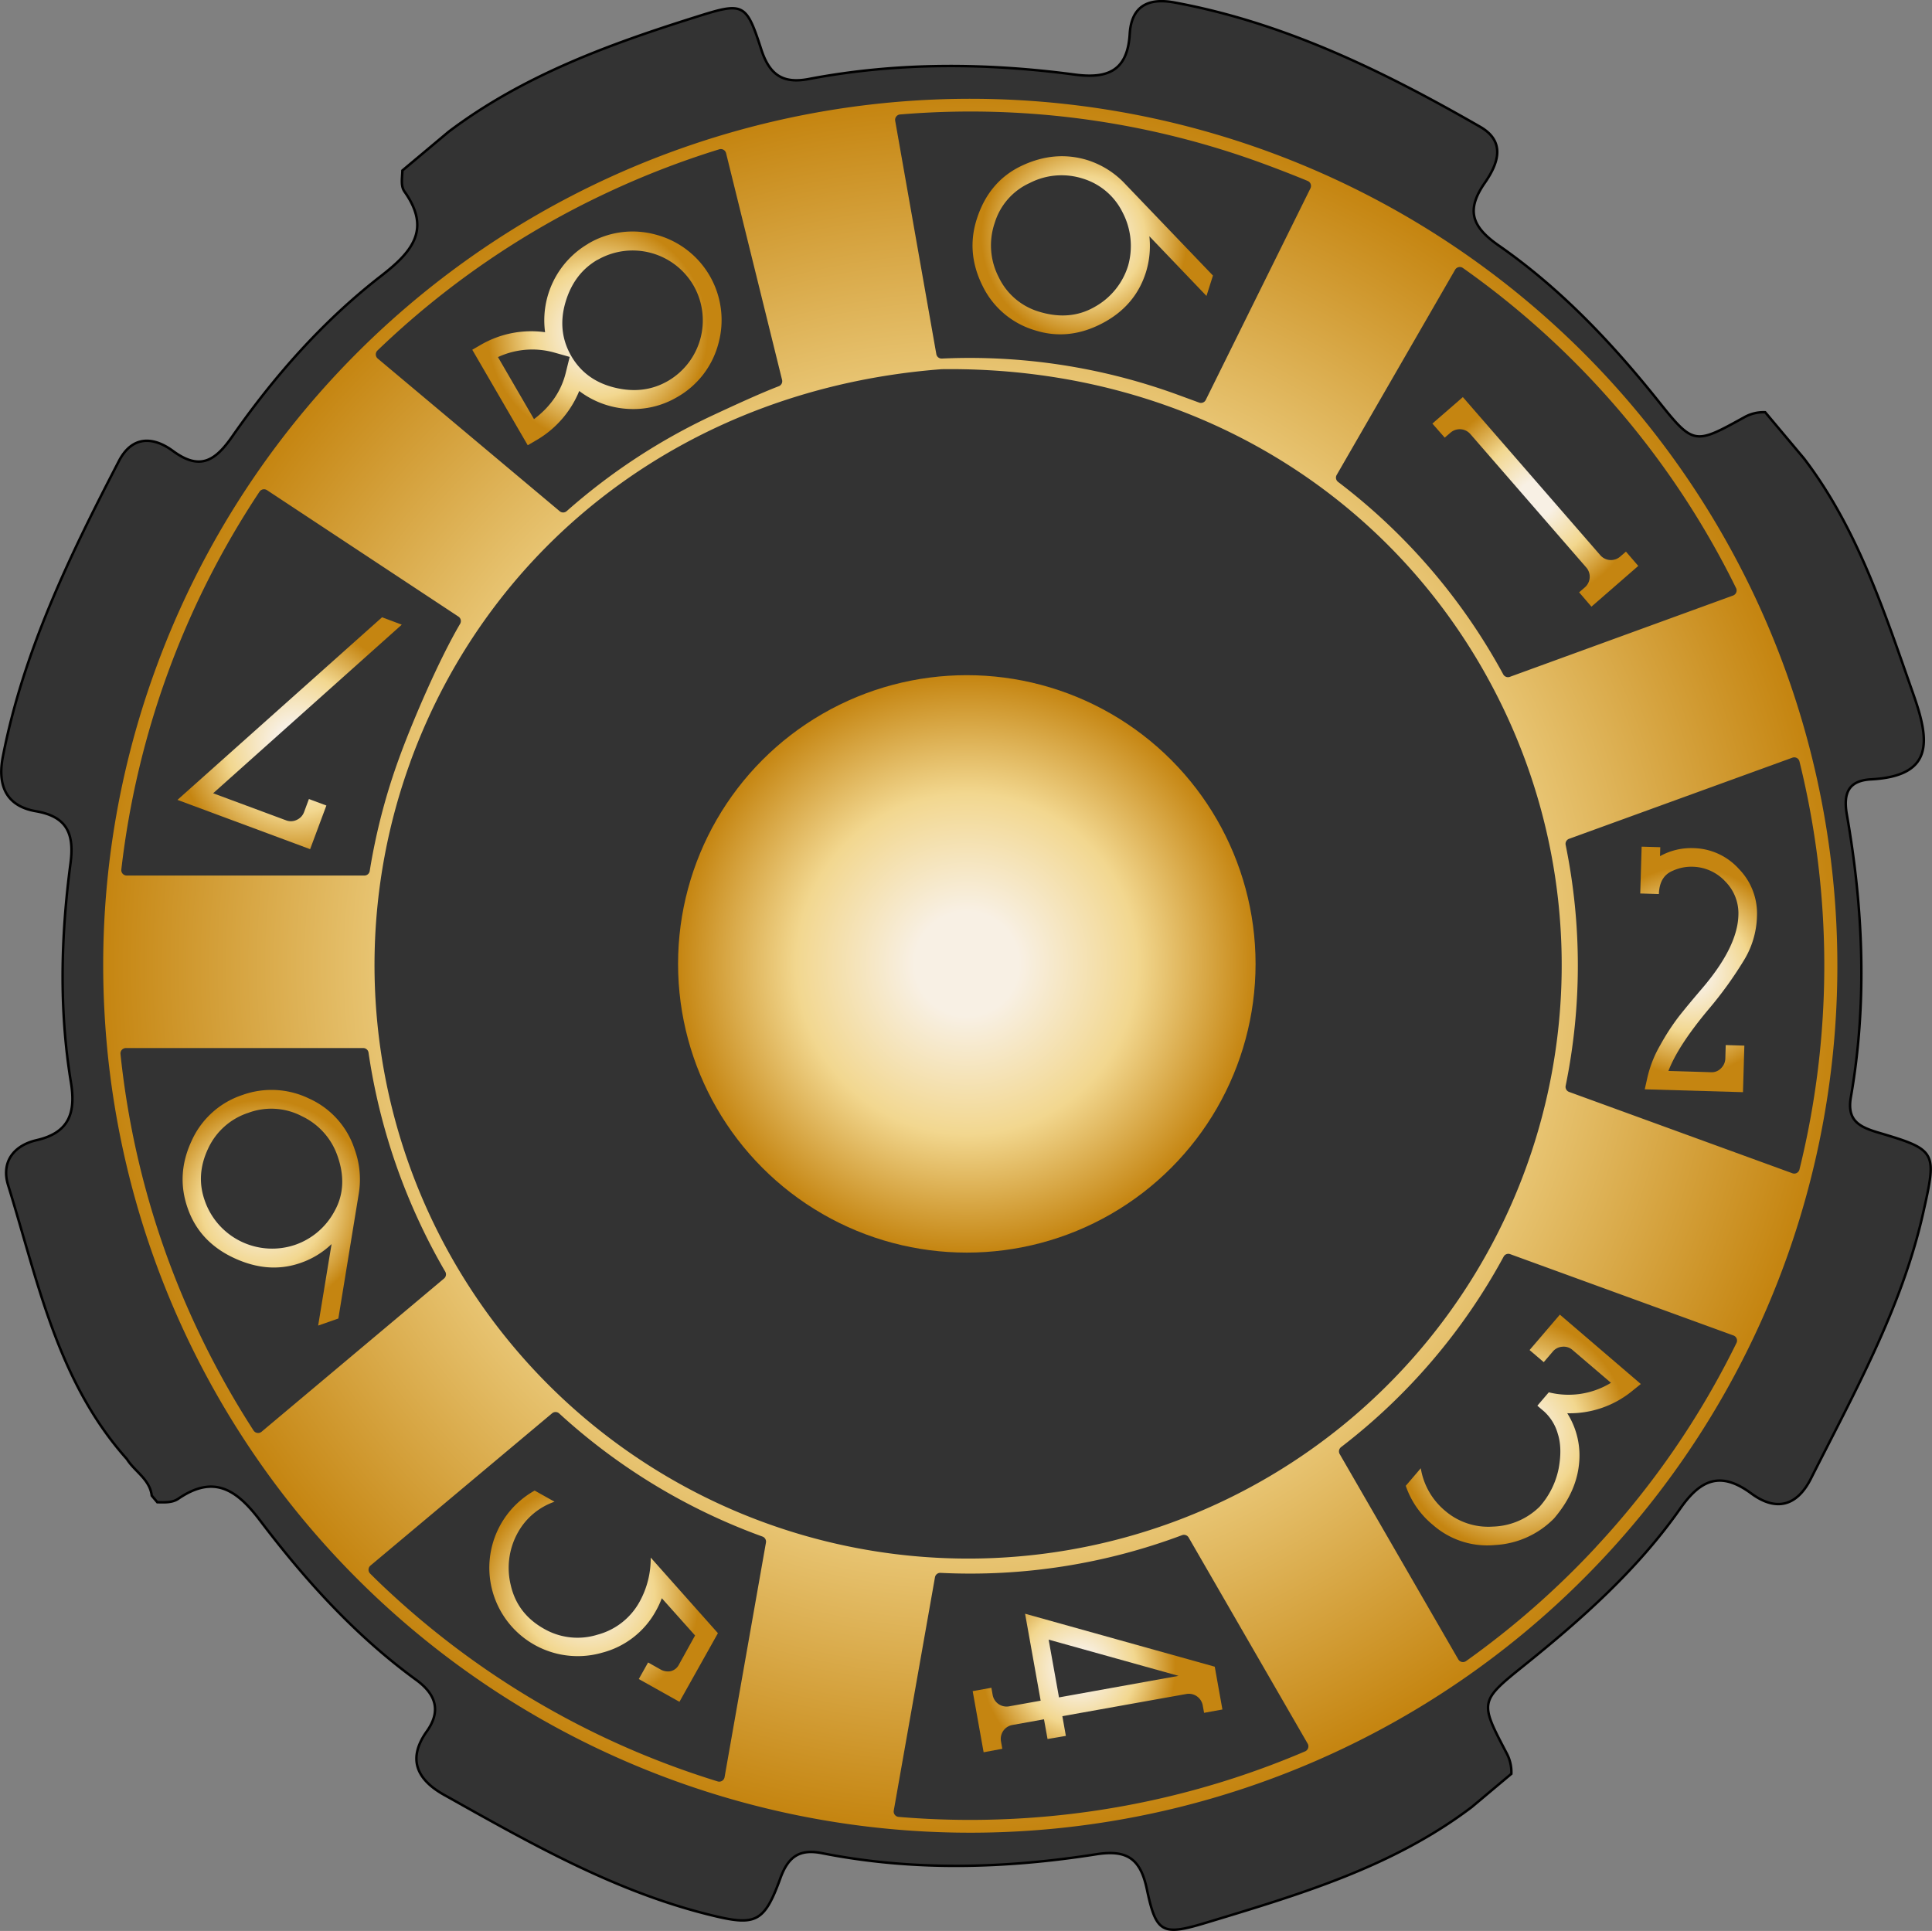 <svg xmlns="http://www.w3.org/2000/svg" xmlns:xlink="http://www.w3.org/1999/xlink" viewBox="0 0 783.84 783.51"><rect x="0" y="0" width="783.84" height="783.51" fill="#808080" stroke="none"/><defs><style>.cls-1{fill:#333;stroke:#000;stroke-miterlimit:10;}.cls-2{fill:url(#Brass_Radial);}.cls-3{fill:url(#Brass_Radial-2);}.cls-4{fill:url(#Brass_Radial-3);}.cls-5{fill:url(#Brass_Radial-4);}.cls-6{fill:url(#Brass_Radial-5);}.cls-7{fill:url(#Brass_Radial-6);}.cls-8{fill:url(#Brass_Radial-7);}.cls-9{fill:url(#Brass_Radial-8);}.cls-10{fill:url(#Brass_Radial-9);}.cls-11{fill:url(#Brass_Radial-10);}.cls-12{fill:url(#Brass_Radial-11);}</style><radialGradient id="Brass_Radial" cx="553.03" cy="186.36" r="117.15" gradientTransform="translate(935.68 178.39) rotate(140)" gradientUnits="userSpaceOnUse"><stop offset="0.18" stop-color="#f8f0e4"/><stop offset="0.59" stop-color="#f2d78f"/><stop offset="1" stop-color="#c58511"/></radialGradient><radialGradient id="Brass_Radial-2" cx="248.75" cy="202.72" r="40.8" gradientTransform="translate(326.6 80.49) rotate(-16.84)" xlink:href="#Brass_Radial"/><radialGradient id="Brass_Radial-3" cx="465.21" cy="189.71" r="42.45" gradientTransform="matrix(0.98, -0.17, 0.17, 0.98, 196.86, 287.08)" xlink:href="#Brass_Radial"/><radialGradient id="Brass_Radial-4" cx="644.35" cy="293.1" r="47.32" gradientTransform="matrix(0.98, -0.17, 0.17, 0.98, -67.71, 403.89)" xlink:href="#Brass_Radial"/><radialGradient id="Brass_Radial-5" cx="721.89" cy="483.01" r="39.45" gradientTransform="matrix(0.98, -0.17, 0.17, 0.98, -351.85, 326.31)" xlink:href="#Brass_Radial"/><radialGradient id="Brass_Radial-6" cx="657.67" cy="686.41" r="45.44" gradientTransform="matrix(0.98, -0.17, 0.17, 0.98, -522.4, 86.21)" xlink:href="#Brass_Radial"/><radialGradient id="Brass_Radial-7" cx="475.44" cy="806.21" r="42.95" gradientTransform="matrix(0.98, -0.17, 0.17, 0.98, -495.94, -220.33)" xlink:href="#Brass_Radial"/><radialGradient id="Brass_Radial-8" cx="249.7" cy="794.54" r="47.67" gradientTransform="translate(-290.35 -422.74) rotate(-12.09)" xlink:href="#Brass_Radial"/><radialGradient id="Brass_Radial-9" cx="84.65" cy="603.75" r="44.68" gradientTransform="translate(8.23 -428) rotate(-14.62)" xlink:href="#Brass_Radial"/><radialGradient id="Brass_Radial-10" cx="95.43" cy="350.53" r="42.02" gradientTransform="matrix(0.98, -0.17, 0.17, 0.98, 286.79, -231.11)" xlink:href="#Brass_Radial"/><radialGradient id="Brass_Radial-11" cx="363.75" cy="230.28" r="350.83" gradientTransform="translate(655.83 732.34) rotate(-160)" xlink:href="#Brass_Radial"/></defs><g id="Layer_2" data-name="Layer 2"><g id="Layer_1-2" data-name="Layer 1"><path class="cls-1" d="M716.17,167.28l15.75,18.77c21.83,28.67,32.67,62.44,44.4,95.79,6.49,18.47,8.57,33-17.21,34.39-9,.49-11.37,5.42-9.82,14.27,6.67,38.1,8.31,76.39,1.63,114.69-1.63,9.36,3.24,12,10.93,14.31,24.13,7.13,24,7.72,18.35,32.89-8.73,38.59-27.91,72.69-45.46,107.51-5.75,11.43-14.3,13.41-24.23,6.08-12.28-9.05-20.42-5.85-28.72,6-17.5,25-40.2,45.09-63.89,64.14-17.73,14.26-17.49,14.6-6.65,35.24a16.28,16.28,0,0,1,1.93,8.38l-16.09,13.5c-32.13,24.36-70,35.51-107.78,46.93-17.73,5.36-20.23,4.3-24-13.57-2.57-12.27-7.89-16.19-20.52-14.21-37,5.81-74.2,6.88-111.22-.43-9.11-1.8-13.72,1.23-16.95,10.11C310,780.3,306.52,781.57,288.09,777c-39-9.61-73.36-29.38-107.91-48.71-10.71-6-15.21-14.3-7-25.8,6-8.44,3.47-15.18-4.31-20.85-24.7-18-45-40.49-63.33-64.66-9.31-12.29-18.57-18.89-33.21-8.84-2.42,1.65-5.58,1.48-8.51,1.41l-2.25-2.68c-.81-6.68-6.92-9.76-10.09-14.84C23.16,560.34,15.35,519.67,3.3,480.91c-2.94-9.48,2.35-16.16,11.55-18.27,13.37-3.07,15.92-11.28,13.93-23.44-4.85-29.57-4.08-59.25-.18-88.84,1.52-11.6-1-18.95-14-21.19-12-2.06-15.73-10.33-13.44-22.12,8.33-42.9,27.21-81.64,47.1-120,5.36-10.31,13.9-10,22-4,10.92,8,17.09,3.91,23.94-5.9,17.07-24.45,36.76-46.81,60.35-65.13,12.4-9.64,20.59-18.72,9.58-34.26-1.67-2.35-.93-5.67-.87-8.58L182,53.47C212.19,30.68,247,18,282.57,6.82c19-6,20.15-5.74,26.26,13.16,3.34,10.33,8.69,14.1,19.31,12.08,35.85-6.83,71.92-6.58,107.94-1.79,13.41,1.78,21.38-1.58,22.27-16.48C459,2.72,465.57-1,476.43,1c44.86,8.26,85,28,124.08,50.44,10.6,6.08,7.22,15.05,2,22.6-7.68,11-5.7,17.76,5.53,25.57,25,17.39,45.83,39.42,64.85,63.24,14.26,17.88,14.67,17.58,34.94,6.38A15.79,15.79,0,0,1,716.17,167.28Z"/><circle class="cls-2" cx="392.25" cy="391.11" r="117.15"/><path class="cls-3" d="M664.67,229.63l-19,16.53-5-5.82,2.32-2a5.71,5.71,0,0,0,.57-8.09l-47-54.11a5.73,5.73,0,0,0-8.1-.56l-2.32,2-5-5.71,12.36-10.74,55.75,64.14a5.73,5.73,0,0,0,8.1.56l2.32-2Z"/><path class="cls-4" d="M712.83,371.66a35.9,35.9,0,0,1-5.3,18A156.5,156.5,0,0,1,693.64,409q-12.78,15.16-16.73,25.55l17.35.52a5.17,5.17,0,0,0,4-1.63,5.68,5.68,0,0,0,1.73-3.94l.16-5.45,7.56.22-.56,18.89L667.3,442l1-4.45a46.94,46.94,0,0,1,5.3-13.5,92.35,92.35,0,0,1,7.49-11.54q3.49-4.45,9.45-11.41,14.37-16.8,14.75-29.68A18.37,18.37,0,0,0,700,357.69a18.56,18.56,0,0,0-13.34-6,18,18,0,0,0-7.89,1.58q-5.52,2.22-5.74,9.5l-7.56-.23.57-19,7.56.22-.11,3.64A25.9,25.9,0,0,1,687,344.14a25.45,25.45,0,0,1,18.51,8.46A25.82,25.82,0,0,1,712.83,371.66Z"/><path class="cls-5" d="M665.71,561.58l-3.55,2.86a40,40,0,0,1-26.3,9,32.1,32.1,0,0,1,4.72,21.08q-1.29,11.33-10.12,21.64a36.29,36.29,0,0,1-23.94,10.76,33.38,33.38,0,0,1-25.11-8.12,35.09,35.09,0,0,1-11.07-15.92l6.09-7.12a28.41,28.41,0,0,0,9.79,17.2,26.86,26.86,0,0,0,19.42,6.48,28.17,28.17,0,0,0,19-8.08,33,33,0,0,0,7.73-15.5q1.53-8.26-.36-14.12a19.3,19.3,0,0,0-5.52-9l-2.76-2.36,4.64-5.43a33,33,0,0,0,25.22-3.86l-15.65-13.37a5.38,5.38,0,0,0-4.07-1.27,5.52,5.52,0,0,0-3.91,2l-3.64,4.26-5.75-4.91,12.29-14.37Z"/><path class="cls-6" d="M399.07,711l-4.44-24.81,7.58-1.36.52,2.9a5.74,5.74,0,0,0,6.66,4.64l12.82-2.3-6.32-35.28,76.95,21.49,1.53,8.55,1.58,8.82L488.51,695l-.54-3a5.74,5.74,0,0,0-6.66-4.64l-50.3,9,1.43,8L425,705.63l-1.44-8-12.81,2.3a5.74,5.74,0,0,0-4.64,6.66l.54,3Zm30.58-22.26L478.16,680,425.45,665.3Z"/><path class="cls-7" d="M244.44,670.56a35.86,35.86,0,0,1-27.52-65.74l8.06,4.52a27.17,27.17,0,0,0-14.75,12.28,29.41,29.41,0,0,0-3,21.61q2.65,11.6,13.52,17.69a27.25,27.25,0,0,0,21.61,2.39,27.56,27.56,0,0,0,17.15-13.42A36.22,36.22,0,0,0,264,632l27.27,30.68-15.61,27.85-16.49-9.24,3.77-6.72,4.88,2.74a6.08,6.08,0,0,0,4.29.79,5.12,5.12,0,0,0,3.39-2.75L282,663.61,268.51,648.5a37.38,37.38,0,0,1-2.37,5.09A34.85,34.85,0,0,1,244.44,670.56Z"/><path class="cls-8" d="M121.94,512.45q-12.94,4.54-27-2T76.15,490.25Q71.36,476.65,77.7,463a34.42,34.42,0,0,1,20.59-18.67,34.87,34.87,0,0,1,27.06,1.4,34.15,34.15,0,0,1,18.51,20.58,35.61,35.61,0,0,1,1.71,17.94L137.27,535l-8.19,2.87,5.44-33.07A34.39,34.39,0,0,1,121.94,512.45ZM83.05,487.09a28.93,28.93,0,0,0,36.73,18,28.76,28.76,0,0,0,15.92-13.61q5.61-10,1.25-22.4a27.91,27.91,0,0,0-14.43-16.15,26.8,26.8,0,0,0-21.72-1.41,27.27,27.27,0,0,0-16.43,14.67Q79.42,476.79,83.05,487.09Z"/><path class="cls-9" d="M72,324.56l83-74.09,8,3L86.47,321.88l29.65,11a5.37,5.37,0,0,0,4.26-.2,5.58,5.58,0,0,0,3-3.22l1.95-5.25,7.09,2.64-6.6,17.71Z"/><path class="cls-10" d="M238.61,98.89a35.33,35.33,0,0,1,27.31-3.72,35.84,35.84,0,0,1,25.59,44.07,35.33,35.33,0,0,1-16.76,21.88,34.94,34.94,0,0,1-20.22,4.78A36,36,0,0,1,235,158.65a41,41,0,0,1-17.63,20.11l-3.26,1.9-22.5-38.74,3.26-1.89a40.73,40.73,0,0,1,26.28-5.23,36,36,0,0,1,17.51-35.91Zm-36.58,46,14.62,25.18q10.24-7.74,12.93-19l1.55-6.25-6.19-1.75A33,33,0,0,0,202,144.91Zm40.38-39.48q-9.57,5.55-13,17.28t2.37,21.78q5.76,9.93,17.65,12.82T271,154.58a28.43,28.43,0,0,0,10.3-38.85,28.56,28.56,0,0,0-38.84-10.3Z"/><path class="cls-11" d="M456.57,74.71l35.54,37.1-2.62,8.27L466.32,95.86a36,36,0,0,1-1.42,14.67Q460.55,124.29,447,131.3t-27,2.75A34.46,34.46,0,0,1,398.64,116q-6.69-13.43-2.38-27,4.9-15.48,18.36-21.79T441.29,65A35.74,35.74,0,0,1,456.57,74.71Zm1.12,33.1a29.38,29.38,0,0,0-2.25-21.64,26.6,26.6,0,0,0-16.21-13.73,28.22,28.22,0,0,0-21.43,1.8,26.11,26.11,0,0,0-14.21,16.13,28.13,28.13,0,0,0,1.64,22.18,26.47,26.47,0,0,0,16,13.82q12.69,4,22.82-1.8A28.78,28.78,0,0,0,457.69,107.81Z"/><path class="cls-12" d="M42.32,409.33A351.78,351.78,0,1,0,63.1,271.55,349.74,349.74,0,0,0,42.32,409.33Zm63.81,171.61a2.2,2.2,0,0,1-3.25-.48,350.81,350.81,0,0,1-23.33-42.18,345.42,345.42,0,0,1-30.67-110.6,2.2,2.2,0,0,1,2.19-2.42h96.3a2.17,2.17,0,0,1,2.15,1.87A247.55,247.55,0,0,0,170.19,496q4.8,10.31,10.46,20a2.18,2.18,0,0,1-.48,2.76Zm60.34-271.77c32.39-89,112.94-151.57,215.66-159.37h.18c103-1.18,188.71,54.15,228.73,140a240.83,240.83,0,1,1-444.57,19.41ZM275.08,717.44A344.27,344.27,0,0,1,157.65,645.7q-3.83-3.54-7.49-7.21a2.19,2.19,0,0,1,.13-3.23L224,573.46a2.17,2.17,0,0,1,2.88.07,246.09,246.09,0,0,0,82.45,49.94h0a2.2,2.2,0,0,1,1.43,2.44l-16.79,95.2a2.19,2.19,0,0,1-2.8,1.72Q283.07,720.33,275.08,717.44ZM411.15,738a345.52,345.52,0,0,1-46.54-.77,2.2,2.2,0,0,1-2-2.57L379.33,640a2.17,2.17,0,0,1,2.26-1.79,244.5,244.5,0,0,0,98-15.3,2.2,2.2,0,0,1,2.66.95l48.29,83.64a2.21,2.21,0,0,1-1,3.12A345,345,0,0,1,411.15,738Zm236.3-110.19A345.24,345.24,0,0,1,594.81,674a2.19,2.19,0,0,1-3.17-.7L543.53,590a2.18,2.18,0,0,1,.57-2.82,243.7,243.7,0,0,0,65.95-77.29,2.17,2.17,0,0,1,2.66-1l90.59,33a2.2,2.2,0,0,1,1.23,3A343.13,343.13,0,0,1,647.45,627.78Zm79.74-320.37a2.18,2.18,0,0,1,2.88,1.52,345.3,345.3,0,0,1,0,165.57,2.18,2.18,0,0,1-2.88,1.53l-90.59-33a2.19,2.19,0,0,1-1.39-2.49,243.8,243.8,0,0,0,0-97.72,2.17,2.17,0,0,1,1.38-2.49Zm-136.83-198a2.2,2.2,0,0,1,3.16-.7A345.51,345.51,0,0,1,704.36,238.64a2.2,2.2,0,0,1-1.22,3l-90.58,33a2.19,2.19,0,0,1-2.67-1,244.38,244.38,0,0,0-67-78.09,2.18,2.18,0,0,1-.58-2.83ZM376,45.71A344.23,344.23,0,0,1,512.1,66.24c5.46,2,12.7,4.79,18.45,7.18a2.19,2.19,0,0,1,1.11,3L489.2,162.27a2.17,2.17,0,0,1-2.71,1.08l-8.59-3.15a246,246,0,0,0-95.76-14.71,2.18,2.18,0,0,1-2.26-1.8L363.19,49a2.19,2.19,0,0,1,2-2.56C368.77,46.15,372.39,45.89,376,45.71ZM247.15,77.8a350,350,0,0,1,44.66-17.22,2.19,2.19,0,0,1,2.77,1.57l22.72,92a2.18,2.18,0,0,1-1.35,2.57c-7.7,2.93-19.81,8.56-26.53,11.69a247.7,247.7,0,0,0-59.52,39,2.17,2.17,0,0,1-2.85,0l-73.8-61.92a2.2,2.2,0,0,1-.12-3.26A345.5,345.5,0,0,1,247.15,77.8ZM186,250.19a2.18,2.18,0,0,1,.68,2.93c-8.5,14.43-19.17,39.15-24.72,54.41A248.77,248.77,0,0,0,150,353.42a2.18,2.18,0,0,1-2.16,1.84H51.4a2.2,2.2,0,0,1-2.18-2.43A349.24,349.24,0,0,1,105.3,199.48a2.2,2.2,0,0,1,3-.61Z"/></g></g></svg>